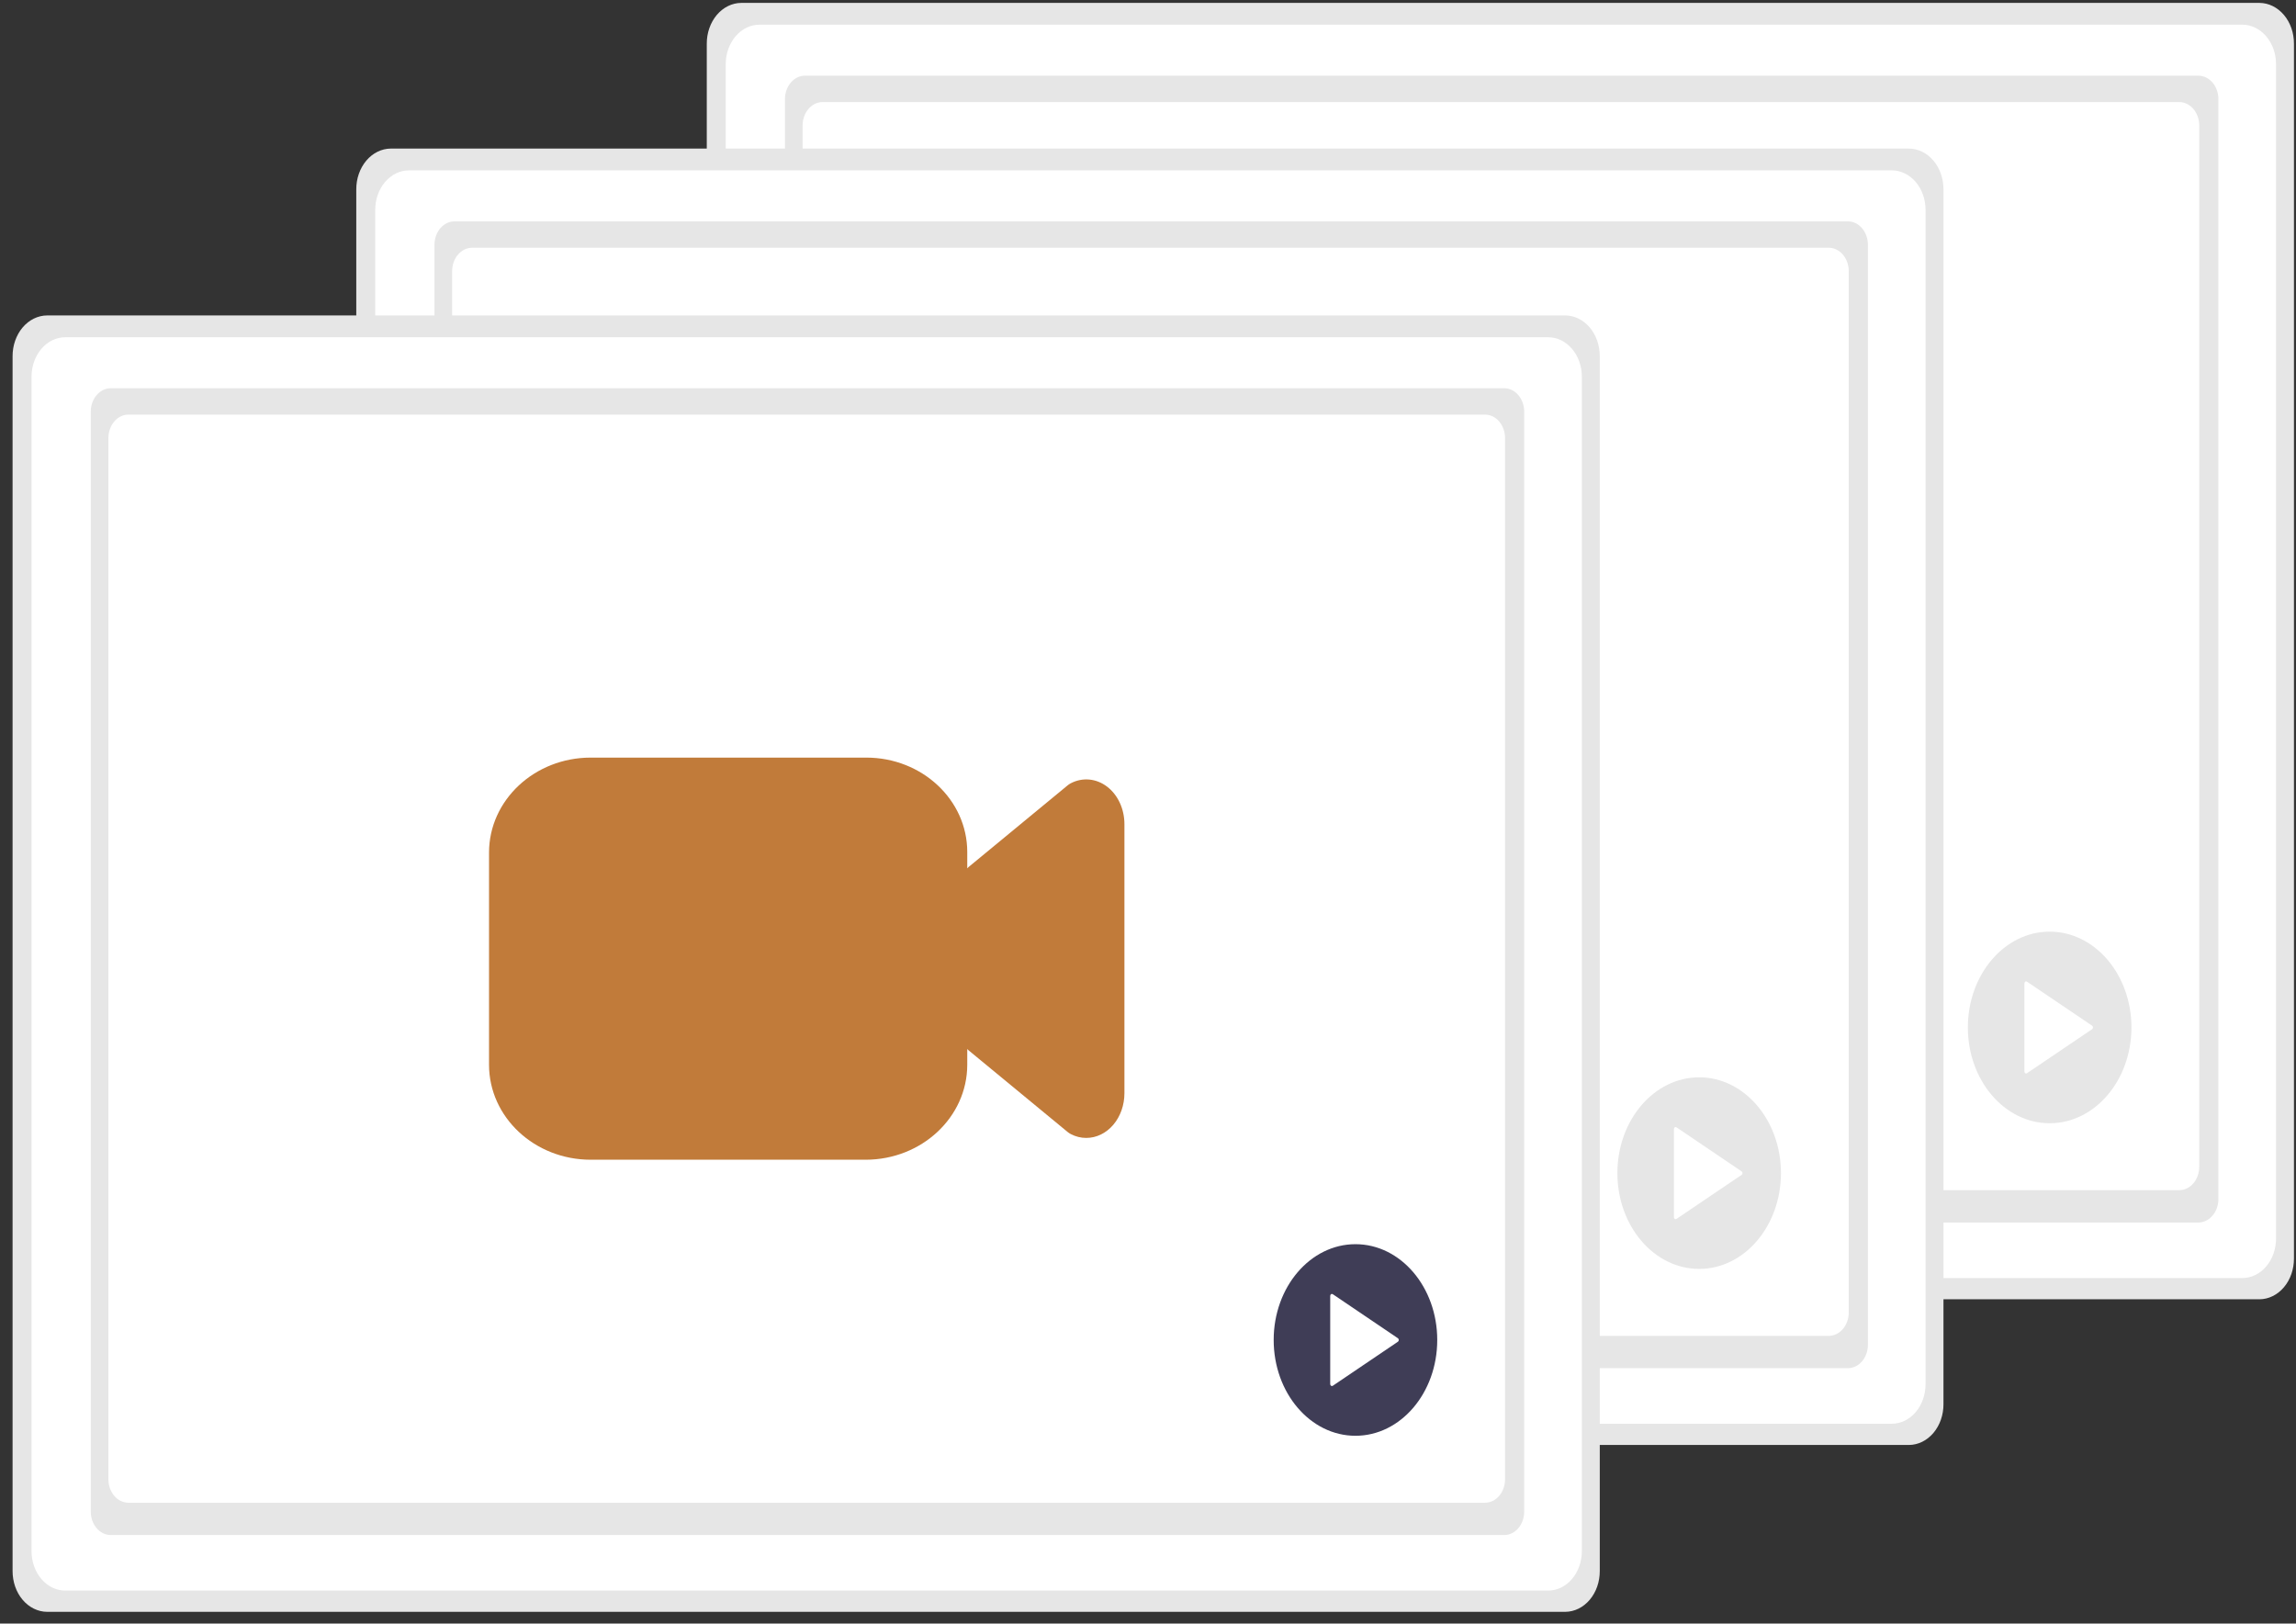 <svg width="157" height="111" viewBox="0 0 157 111" fill="none" xmlns="http://www.w3.org/2000/svg">
<rect x="0" y="0" width="157" height="111" fill="#333333" stroke="none"/>
<path d="M156.86 86.038C156.864 86.775 156.617 87.483 156.175 88.006C155.732 88.53 155.13 88.826 154.501 88.83H50.689C50.377 88.828 50.069 88.755 49.782 88.613C49.495 88.472 49.234 88.266 49.015 88.006C48.796 87.747 48.623 87.44 48.505 87.102C48.387 86.764 48.328 86.403 48.329 86.038V2.991C48.326 2.254 48.573 1.546 49.015 1.022C49.458 0.498 50.059 0.202 50.689 0.198H154.501C154.812 0.2 155.121 0.274 155.408 0.415C155.695 0.557 155.955 0.763 156.175 1.022C156.394 1.281 156.567 1.589 156.685 1.926C156.802 2.264 156.862 2.626 156.86 2.99V86.038Z" fill="#E6E6E6"/>
<path d="M155.636 84.678C155.636 85.394 155.393 86.081 154.961 86.587C154.528 87.093 153.942 87.378 153.331 87.378H51.93C51.319 87.378 50.733 87.093 50.3 86.587C49.868 86.081 49.625 85.394 49.625 84.678V4.388C49.625 3.672 49.868 2.986 50.3 2.479C50.733 1.973 51.319 1.688 51.93 1.688H153.335C153.946 1.69 154.531 1.975 154.962 2.481C155.394 2.987 155.636 3.673 155.636 4.388V84.678Z" fill="white"/>
<path d="M55.044 5.175H150.325C150.687 5.175 151.036 5.343 151.292 5.644C151.549 5.944 151.693 6.352 151.693 6.777V81.978C151.693 82.403 151.549 82.811 151.292 83.111C151.036 83.412 150.687 83.581 150.325 83.581H55.044C54.681 83.581 54.333 83.412 54.077 83.111C53.82 82.811 53.676 82.403 53.676 81.978V6.777C53.676 6.352 53.82 5.944 54.077 5.644C54.333 5.343 54.681 5.175 55.044 5.175Z" fill="#E6E6E6"/>
<path d="M56.25 6.978H149.015C149.378 6.978 149.726 7.147 149.983 7.447C150.239 7.748 150.383 8.156 150.383 8.581V79.769C150.383 80.194 150.239 80.601 149.983 80.902C149.726 81.203 149.378 81.371 149.015 81.371H56.25C55.887 81.371 55.539 81.203 55.283 80.902C55.026 80.601 54.882 80.194 54.882 79.769V8.581C54.882 8.156 55.026 7.748 55.283 7.447C55.539 7.147 55.887 6.978 56.25 6.978Z" fill="white"/>
<path d="M121.748 56.431C121.383 56.431 121.022 56.341 120.689 56.167C120.611 56.126 120.537 56.077 120.468 56.02L113.726 50.462C113.384 50.18 113.105 49.806 112.912 49.371C112.72 48.937 112.619 48.454 112.619 47.965V40.385C112.619 39.895 112.72 39.413 112.912 38.978C113.105 38.544 113.384 38.169 113.726 37.888L120.468 32.33C120.537 32.273 120.611 32.223 120.689 32.183C121.086 31.976 121.521 31.889 121.954 31.929C122.387 31.969 122.805 32.135 123.17 32.413C123.534 32.69 123.833 33.07 124.041 33.517C124.248 33.964 124.357 34.465 124.357 34.974V53.375C124.357 54.185 124.082 54.962 123.593 55.535C123.104 56.108 122.44 56.43 121.748 56.43L121.748 56.431Z" fill="#3F3D56"/>
<path d="M106.66 57.921H87.857C84.021 57.917 80.912 55.013 80.908 51.43V36.92C80.912 33.336 84.021 30.432 87.857 30.428H106.709C110.518 30.432 113.605 33.316 113.609 36.874V51.43C113.605 55.013 110.496 57.917 106.66 57.921Z" fill="#3F3D56"/>
<path d="M140.155 76.794C143.243 76.794 145.747 73.862 145.747 70.244C145.747 66.627 143.243 63.695 140.155 63.695C137.066 63.695 134.562 66.627 134.562 70.244C134.562 73.862 137.066 76.794 140.155 76.794Z" fill="#E6E6E6"/>
<path d="M143.06 70.127L138.602 67.113C138.585 67.101 138.565 67.095 138.544 67.095C138.524 67.095 138.504 67.101 138.487 67.113C138.469 67.125 138.454 67.142 138.444 67.162C138.434 67.183 138.429 67.207 138.429 67.23V73.258C138.429 73.282 138.434 73.306 138.444 73.326C138.454 73.347 138.469 73.364 138.487 73.376C138.504 73.388 138.524 73.394 138.544 73.394C138.565 73.394 138.585 73.388 138.602 73.376L143.06 70.362C143.078 70.35 143.092 70.333 143.102 70.312C143.112 70.291 143.118 70.268 143.118 70.244C143.118 70.221 143.112 70.197 143.102 70.177C143.092 70.156 143.078 70.139 143.06 70.127L138.602 67.113C138.585 67.101 138.565 67.095 138.544 67.095C138.524 67.095 138.504 67.101 138.487 67.113C138.469 67.125 138.454 67.142 138.444 67.162C138.434 67.183 138.429 67.207 138.429 67.23V73.258C138.429 73.282 138.434 73.306 138.444 73.326C138.454 73.347 138.469 73.364 138.487 73.376C138.504 73.388 138.524 73.394 138.544 73.394C138.565 73.394 138.585 73.388 138.602 73.376L143.06 70.362C143.078 70.35 143.092 70.333 143.102 70.312C143.112 70.291 143.118 70.268 143.118 70.244C143.118 70.221 143.112 70.197 143.102 70.177C143.092 70.156 143.078 70.139 143.06 70.127Z" fill="white"/>
<path d="M132.894 95.998C132.897 96.734 132.65 97.442 132.208 97.966C131.765 98.49 131.163 98.786 130.534 98.79H26.722C26.41 98.788 26.102 98.714 25.815 98.573C25.528 98.432 25.267 98.225 25.048 97.966C24.829 97.707 24.656 97.4 24.538 97.062C24.421 96.724 24.361 96.362 24.362 95.998V12.95C24.359 12.214 24.606 11.505 25.048 10.982C25.491 10.458 26.093 10.162 26.722 10.158H130.534C130.846 10.16 131.154 10.234 131.441 10.375C131.728 10.516 131.989 10.723 132.208 10.982C132.427 11.241 132.6 11.548 132.718 11.886C132.836 12.224 132.895 12.585 132.894 12.95V95.998Z" fill="#E6E6E6"/>
<path d="M131.669 94.638C131.669 95.354 131.426 96.04 130.994 96.547C130.562 97.053 129.975 97.338 129.364 97.338H27.964C27.352 97.338 26.766 97.053 26.333 96.547C25.901 96.04 25.658 95.354 25.658 94.638V14.348C25.658 13.632 25.901 12.945 26.333 12.439C26.766 11.933 27.352 11.648 27.964 11.648H129.368C129.979 11.65 130.564 11.935 130.996 12.441C131.427 12.947 131.669 13.633 131.669 14.348V94.638Z" fill="white"/>
<path d="M31.078 15.134H126.359C126.722 15.134 127.07 15.303 127.326 15.603C127.583 15.904 127.727 16.312 127.727 16.737V91.938C127.727 92.363 127.583 92.77 127.326 93.071C127.07 93.371 126.722 93.54 126.359 93.54H31.078C30.715 93.54 30.367 93.371 30.111 93.071C29.854 92.77 29.71 92.363 29.71 91.938V16.737C29.71 16.312 29.854 15.904 30.111 15.603C30.367 15.303 30.715 15.134 31.078 15.134Z" fill="#E6E6E6"/>
<path d="M32.284 16.938H125.049C125.412 16.938 125.76 17.107 126.017 17.407C126.273 17.708 126.417 18.115 126.417 18.54V89.728C126.417 90.153 126.273 90.561 126.017 90.862C125.76 91.162 125.412 91.331 125.049 91.331H32.284C31.922 91.331 31.573 91.162 31.317 90.862C31.06 90.561 30.916 90.153 30.916 89.728V18.54C30.916 18.115 31.06 17.708 31.317 17.407C31.573 17.107 31.922 16.938 32.284 16.938Z" fill="white"/>
<path d="M97.782 66.391C97.417 66.391 97.056 66.3 96.723 66.126C96.645 66.086 96.571 66.037 96.502 65.979L89.76 60.422C89.418 60.14 89.139 59.766 88.947 59.331C88.754 58.897 88.653 58.414 88.653 57.924V50.345C88.653 49.855 88.754 49.373 88.947 48.938C89.139 48.503 89.418 48.129 89.76 47.847L96.502 42.29C96.571 42.232 96.645 42.183 96.723 42.143C97.12 41.936 97.555 41.849 97.988 41.889C98.421 41.929 98.839 42.095 99.204 42.372C99.568 42.65 99.868 43.029 100.075 43.477C100.282 43.924 100.391 44.425 100.391 44.934V63.335C100.391 64.145 100.116 64.922 99.627 65.495C99.138 66.068 98.474 66.39 97.782 66.39L97.782 66.391Z" fill="#3F3D56"/>
<path d="M82.694 67.881H63.891C60.055 67.877 56.946 64.973 56.942 61.389V46.879C56.946 43.296 60.055 40.392 63.891 40.388H82.743C86.552 40.392 89.639 43.276 89.643 46.834V61.389C89.639 64.973 86.531 67.877 82.694 67.881Z" fill="#3F3D56"/>
<path d="M116.189 86.753C119.277 86.753 121.781 83.821 121.781 80.204C121.781 76.587 119.277 73.654 116.189 73.654C113.1 73.654 110.597 76.587 110.597 80.204C110.597 83.821 113.1 86.753 116.189 86.753Z" fill="#E6E6E6"/>
<path d="M119.093 80.087L114.636 77.073C114.618 77.061 114.598 77.054 114.578 77.054C114.557 77.054 114.537 77.061 114.52 77.073C114.502 77.085 114.488 77.102 114.477 77.122C114.467 77.143 114.462 77.166 114.462 77.19V83.218C114.462 83.242 114.467 83.265 114.477 83.286C114.488 83.307 114.502 83.324 114.52 83.336C114.537 83.347 114.557 83.354 114.578 83.354C114.598 83.354 114.618 83.347 114.636 83.336L119.093 80.322C119.111 80.31 119.125 80.293 119.136 80.272C119.146 80.251 119.151 80.228 119.151 80.204C119.151 80.18 119.146 80.157 119.136 80.136C119.125 80.116 119.111 80.099 119.093 80.087L114.636 77.073C114.618 77.061 114.598 77.054 114.578 77.054C114.557 77.054 114.537 77.061 114.52 77.073C114.502 77.085 114.488 77.102 114.477 77.122C114.467 77.143 114.462 77.166 114.462 77.19V83.218C114.462 83.242 114.467 83.265 114.477 83.286C114.488 83.307 114.502 83.324 114.52 83.336C114.537 83.347 114.557 83.354 114.578 83.354C114.598 83.354 114.618 83.347 114.636 83.336L119.093 80.322C119.111 80.31 119.125 80.293 119.136 80.272C119.146 80.251 119.151 80.228 119.151 80.204C119.151 80.18 119.146 80.157 119.136 80.136C119.125 80.116 119.111 80.099 119.093 80.087Z" fill="white"/>
<path d="M109.392 107.406C109.395 108.143 109.148 108.851 108.706 109.374C108.263 109.898 107.661 110.194 107.032 110.198H3.22C2.908 110.196 2.6 110.123 2.313 109.981C2.026 109.84 1.765 109.634 1.546 109.374C1.327 109.115 1.154 108.808 1.036 108.47C0.919 108.132 0.859 107.771 0.86 107.406V24.358C0.857 23.622 1.104 22.914 1.546 22.39C1.989 21.866 2.591 21.57 3.22 21.566H107.032C107.344 21.568 107.652 21.642 107.939 21.783C108.226 21.924 108.487 22.131 108.706 22.39C108.925 22.649 109.098 22.957 109.216 23.294C109.334 23.632 109.393 23.994 109.392 24.358V107.406Z" fill="#E6E6E6"/>
<path d="M108.167 106.046C108.167 106.762 107.924 107.449 107.492 107.955C107.06 108.462 106.473 108.746 105.862 108.746H4.462C3.85 108.746 3.264 108.462 2.831 107.955C2.399 107.449 2.156 106.762 2.156 106.046V25.757C2.156 25.041 2.399 24.354 2.831 23.847C3.264 23.341 3.85 23.057 4.462 23.057H105.867C106.477 23.058 107.062 23.343 107.494 23.849C107.925 24.355 108.167 25.041 108.167 25.757V106.046Z" fill="white"/>
<path d="M7.575 26.543H102.856C103.219 26.543 103.567 26.711 103.823 27.012C104.08 27.312 104.224 27.72 104.224 28.145V103.346C104.224 103.771 104.08 104.179 103.823 104.479C103.567 104.78 103.219 104.949 102.856 104.949H7.575C7.213 104.949 6.864 104.78 6.608 104.479C6.351 104.179 6.207 103.771 6.207 103.346V28.145C6.207 27.72 6.351 27.312 6.608 27.012C6.864 26.711 7.213 26.543 7.575 26.543Z" fill="#E6E6E6"/>
<path d="M8.781 28.346H101.546C101.726 28.346 101.904 28.388 102.07 28.468C102.236 28.549 102.387 28.667 102.514 28.816C102.641 28.964 102.742 29.141 102.81 29.335C102.879 29.53 102.915 29.738 102.915 29.949V101.137C102.915 101.347 102.879 101.556 102.81 101.75C102.742 101.945 102.641 102.121 102.514 102.27C102.387 102.419 102.236 102.537 102.07 102.617C101.904 102.698 101.726 102.739 101.546 102.739H8.781C8.419 102.739 8.07 102.571 7.814 102.27C7.557 101.97 7.413 101.562 7.413 101.137V29.949C7.413 29.524 7.557 29.116 7.814 28.816C8.07 28.515 8.419 28.346 8.781 28.346Z" fill="white"/>
<path d="M74.28 77.799C73.915 77.799 73.553 77.709 73.22 77.535C73.142 77.494 73.068 77.445 72.999 77.388L66.257 71.83C65.915 71.548 65.636 71.174 65.444 70.739C65.251 70.305 65.15 69.822 65.15 69.332V61.753C65.15 61.263 65.251 60.781 65.444 60.346C65.636 59.911 65.915 59.538 66.257 59.256L72.999 53.698C73.068 53.64 73.142 53.591 73.22 53.551C73.617 53.344 74.052 53.257 74.485 53.297C74.918 53.337 75.336 53.503 75.701 53.781C76.065 54.058 76.365 54.438 76.572 54.885C76.779 55.332 76.888 55.833 76.888 56.342V74.743C76.888 75.553 76.613 76.331 76.124 76.903C75.635 77.476 74.971 77.798 74.28 77.798L74.28 77.799Z" fill="#C17B3A"/>
<path d="M59.191 79.289H40.388C36.552 79.285 33.443 76.381 33.44 72.798V58.288C33.443 54.704 36.552 51.8 40.388 51.796H59.24C63.049 51.8 66.136 54.684 66.141 58.242V72.798C66.136 76.381 63.028 79.285 59.191 79.289Z" fill="#C17B3A"/>
<path d="M92.686 98.162C95.775 98.162 98.278 95.23 98.278 91.612C98.278 87.995 95.775 85.063 92.686 85.063C89.597 85.063 87.094 87.995 87.094 91.612C87.094 95.23 89.597 98.162 92.686 98.162Z" fill="#3F3D56"/>
<path d="M95.591 91.495L91.134 88.481C91.116 88.469 91.096 88.463 91.076 88.463C91.055 88.463 91.035 88.469 91.018 88.481C91 88.493 90.986 88.51 90.975 88.53C90.965 88.551 90.96 88.574 90.96 88.598V94.626C90.96 94.65 90.965 94.674 90.975 94.694C90.986 94.715 91 94.732 91.018 94.744C91.035 94.756 91.055 94.762 91.076 94.762C91.096 94.762 91.116 94.756 91.134 94.744L95.591 91.73C95.609 91.718 95.623 91.701 95.633 91.68C95.644 91.659 95.649 91.636 95.649 91.612C95.649 91.588 95.644 91.565 95.633 91.544C95.623 91.524 95.609 91.507 95.591 91.495L91.134 88.481C91.116 88.469 91.096 88.463 91.076 88.463C91.055 88.463 91.035 88.469 91.018 88.481C91 88.493 90.986 88.51 90.975 88.53C90.965 88.551 90.96 88.574 90.96 88.598V94.626C90.96 94.65 90.965 94.674 90.975 94.694C90.986 94.715 91 94.732 91.018 94.744C91.035 94.756 91.055 94.762 91.076 94.762C91.096 94.762 91.116 94.756 91.134 94.744L95.591 91.73C95.609 91.718 95.623 91.701 95.633 91.68C95.644 91.659 95.649 91.636 95.649 91.612C95.649 91.588 95.644 91.565 95.633 91.544C95.623 91.524 95.609 91.507 95.591 91.495Z" fill="white"/>
</svg>
